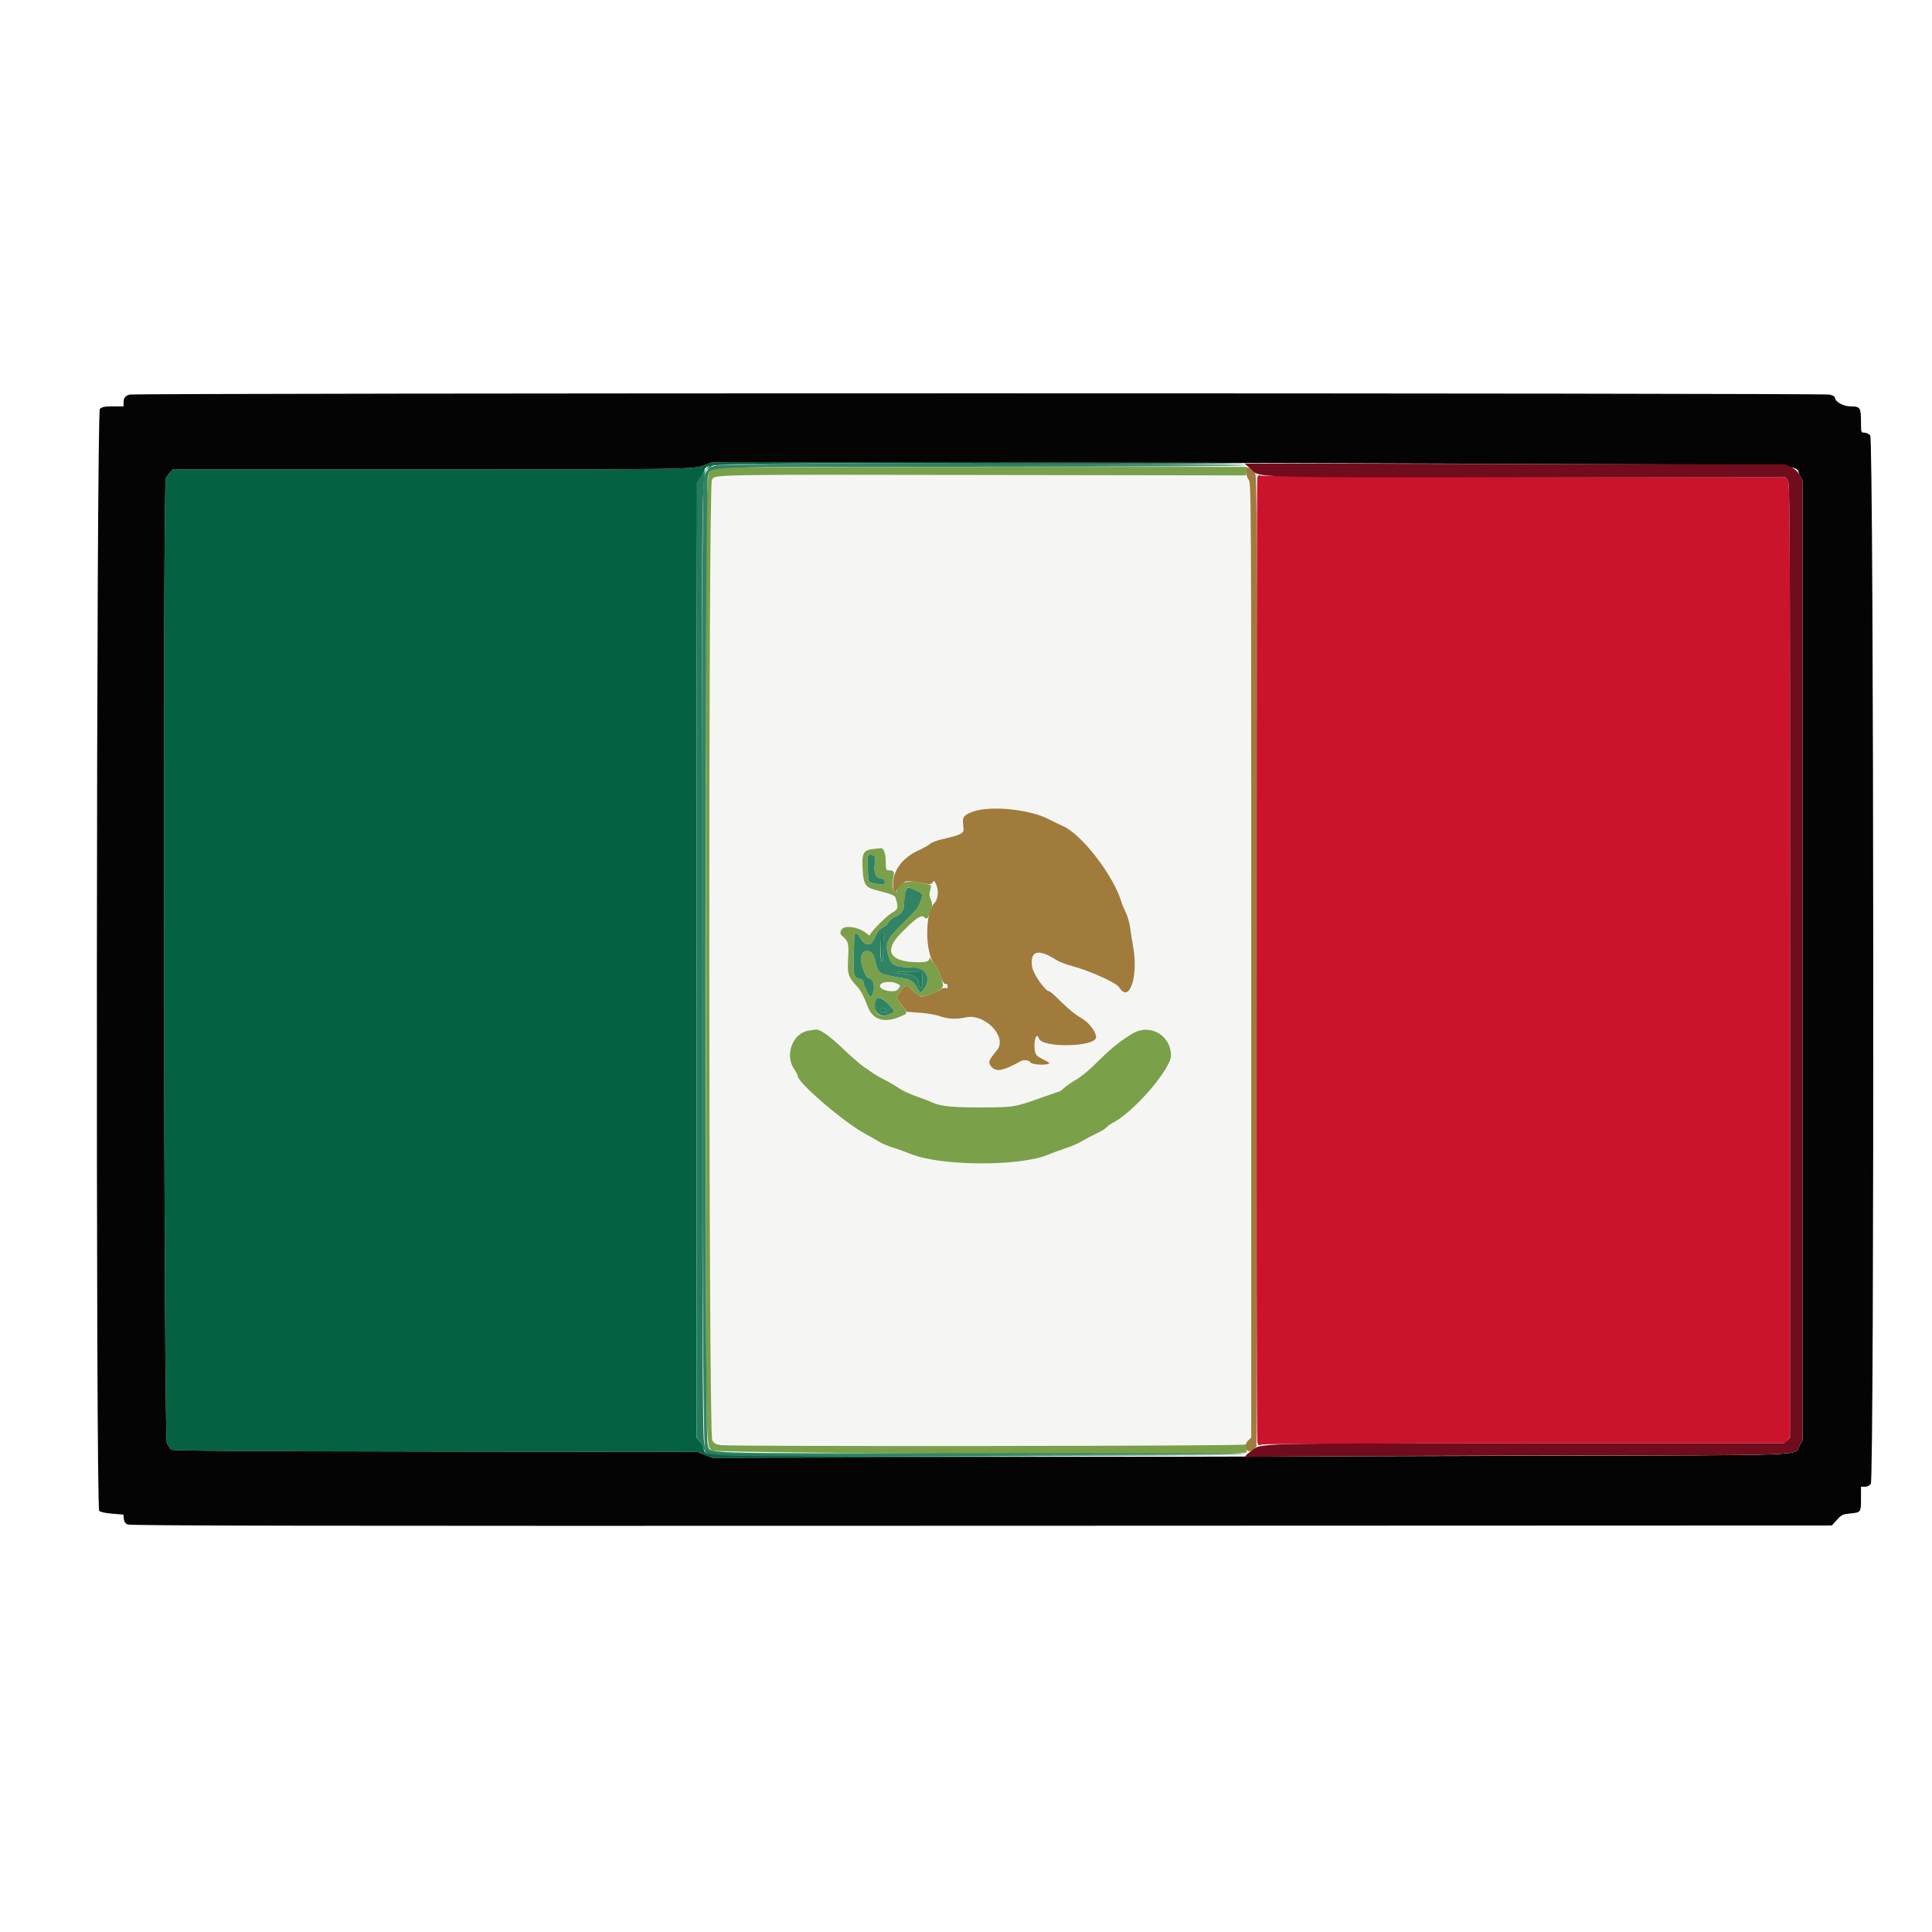 <?xml version="1.0" encoding="UTF-8"?>
<svg xmlns="http://www.w3.org/2000/svg" xmlns:xlink="http://www.w3.org/1999/xlink" width="150px" height="150px" viewBox="0 0 150 102" version="1.1">
<g id="surface1">
<path style=" stroke:none;fill-rule:evenodd;fill:rgb(96.078%,96.471%,95.686%);fill-opacity:1;" d="M 55.707 12.93 C 55.555 12.953 55.375 13.09 55.273 13.262 C 54.988 13.742 55.012 87.348 55.297 87.816 C 55.578 88.281 54.77 88.262 76.535 88.266 L 96.492 88.266 L 96.816 87.93 L 97.145 87.594 L 97.145 13.453 L 96.844 13.156 L 96.547 12.855 L 76.258 12.871 C 65.098 12.883 55.852 12.906 55.707 12.93 M 79.898 39.031 C 80.32 39.129 80.984 39.375 81.379 39.582 C 81.77 39.785 82.297 40.039 82.543 40.145 C 83.957 40.75 86.441 43.961 87.047 45.969 C 87.117 46.195 87.281 46.598 87.414 46.863 C 87.551 47.133 87.703 47.684 87.754 48.09 C 87.805 48.496 87.898 49.074 87.957 49.375 C 88.18 50.535 88.094 52.484 87.809 52.793 C 87.551 53.074 87.105 53.004 86.887 52.648 C 86.668 52.301 84.566 51.352 83.238 51.004 C 82.777 50.883 82.238 50.676 82.039 50.551 C 80.613 49.617 79.953 49.801 80.133 51.074 C 80.203 51.59 81.164 52.961 81.449 52.961 C 81.508 52.961 81.777 53.176 82.043 53.445 C 82.969 54.359 83.395 54.715 83.992 55.066 C 84.559 55.398 85.102 56.117 85.102 56.531 C 85.102 57.293 80.902 57.383 80.66 56.629 C 80.473 56.039 80.215 56.879 80.355 57.625 C 80.406 57.906 80.508 58.008 81 58.258 C 81.57 58.547 81.574 58.555 81.297 58.625 C 80.941 58.715 80.102 58.629 80.012 58.496 C 79.883 58.293 79.492 58.254 79.211 58.41 C 77.773 59.203 77.254 59.27 76.883 58.703 C 76.715 58.445 76.781 58.297 77.414 57.523 C 78.23 56.52 76.477 54.676 75.004 54.988 C 74.246 55.152 73.598 55.125 72.961 54.895 C 71.957 54.539 70.742 54.512 70.09 54.832 C 68.762 55.48 67.801 55.25 67.383 54.18 C 67.016 53.238 66.836 52.91 66.473 52.512 C 65.844 51.828 65.781 51.613 65.848 50.422 C 65.914 49.281 65.863 49.07 65.445 48.719 C 65.227 48.535 65.211 48.469 65.305 48.223 C 65.473 47.777 66.715 47.949 67.32 48.5 C 67.449 48.613 67.551 48.656 67.551 48.594 C 67.551 48.395 68.785 47.145 69.25 46.871 C 69.723 46.598 69.754 46.5 69.586 45.895 C 69.473 45.484 69.555 45.523 67.918 45.082 C 67.176 44.883 67.035 44.633 66.969 43.406 C 66.902 42.184 67.02 42.008 67.969 41.902 C 68.656 41.824 68.773 41.98 68.773 42.965 C 68.773 43.473 68.805 43.57 68.953 43.574 C 69.051 43.574 69.227 43.598 69.34 43.629 C 69.5 43.672 69.637 43.555 69.988 43.055 C 70.379 42.5 70.523 42.387 71.211 42.074 C 71.641 41.879 72.086 41.633 72.199 41.523 C 72.316 41.418 72.727 41.254 73.117 41.164 C 74.629 40.816 74.852 40.703 74.805 40.305 C 74.719 39.582 74.742 39.469 75.023 39.254 C 75.68 38.762 78.242 38.645 79.898 39.031 M 72.355 44.617 C 72.055 45.406 72.25 46.559 72.598 46.059 C 72.82 45.73 72.867 45.449 72.766 45 C 72.637 44.422 72.484 44.277 72.355 44.617 M 70.969 47.504 C 69.289 49.008 69.078 49.312 69.289 49.93 C 69.484 50.488 69.801 50.633 70.965 50.684 C 72.219 50.742 72.156 50.844 72.023 48.977 C 71.875 46.879 71.793 46.766 70.969 47.504 M 68.395 52.359 C 68.191 52.562 68.371 52.742 68.945 52.906 C 69.488 53.066 69.875 52.918 69.895 52.543 C 69.91 52.293 68.617 52.137 68.395 52.359 M 73.285 52.434 C 73.18 52.5 73.188 52.547 73.32 52.656 C 73.457 52.77 73.5 52.77 73.574 52.652 C 73.727 52.402 73.547 52.27 73.285 52.434 M 63.906 56.137 C 64.145 56.258 64.852 56.848 65.477 57.445 C 66.102 58.043 66.816 58.664 67.059 58.824 C 67.301 58.984 67.613 59.199 67.754 59.301 C 67.895 59.406 68.332 59.656 68.723 59.859 C 69.117 60.062 69.621 60.359 69.848 60.52 C 70.07 60.68 70.668 60.953 71.172 61.129 C 71.68 61.305 72.207 61.508 72.348 61.578 C 72.98 61.891 73.934 61.988 76.223 61.98 C 78.766 61.969 78.75 61.973 81.121 61.129 C 81.77 60.902 82.305 60.715 82.316 60.715 C 82.328 60.715 82.492 60.586 82.676 60.426 C 82.859 60.27 83.188 60.039 83.402 59.914 C 83.988 59.578 84.523 59.129 85.535 58.125 C 87.977 55.703 89.512 55.32 90.578 56.875 C 91.145 57.699 91.082 58.289 90.316 59.391 C 89.539 60.504 87.188 62.77 86.379 63.188 C 86.207 63.273 85.992 63.434 85.895 63.543 C 85.793 63.652 85.473 63.848 85.18 63.98 C 84.883 64.117 84.387 64.375 84.078 64.562 C 83.766 64.75 83.168 65.012 82.75 65.145 C 82.332 65.281 81.715 65.508 81.379 65.648 C 79.168 66.574 73.078 66.547 70.715 65.598 C 70.293 65.426 69.652 65.195 69.285 65.086 C 68.922 64.973 68.457 64.773 68.258 64.645 C 68.055 64.516 67.574 64.238 67.188 64.035 C 65.582 63.188 61.938 60.07 61.938 59.543 C 61.938 59.473 61.816 59.238 61.664 59.02 C 61.172 58.305 61.172 57.625 61.668 56.887 C 62.195 56.098 62.258 56.059 63.348 55.934 C 63.418 55.926 63.672 56.016 63.906 56.137 "/>
<path style=" stroke:none;fill-rule:evenodd;fill:rgb(79.608%,7.843%,17.255%);fill-opacity:1;" d="M 97.617 13.078 C 97.535 13.387 97.531 87.527 97.613 87.938 C 97.672 88.227 97.691 88.238 97.996 88.152 C 98.18 88.102 106.812 88.062 118.426 88.062 L 138.535 88.062 L 138.758 87.824 L 138.98 87.59 L 138.98 50.539 C 138.98 15.406 138.969 13.48 138.801 13.273 L 138.621 13.055 L 118.367 13.031 C 107.227 13.02 98.016 12.973 97.898 12.926 C 97.723 12.855 97.668 12.887 97.617 13.078 "/>
<path style=" stroke:none;fill-rule:evenodd;fill:rgb(1.569%,38.431%,26.275%);fill-opacity:1;" d="M 55.203 11.906 C 55.121 11.938 54.914 12.023 54.746 12.098 C 53.953 12.441 53.453 12.449 33.379 12.449 L 13.402 12.449 L 13.195 12.68 C 13.078 12.805 12.934 13.008 12.871 13.133 C 12.633 13.59 12.715 87.582 12.953 88.047 C 13.059 88.258 13.215 88.484 13.293 88.551 C 13.402 88.641 18.422 88.676 33.785 88.699 L 54.133 88.727 L 54.719 88.953 L 55.301 89.184 L 75.992 89.16 L 96.684 89.133 L 75.969 89.082 C 53.094 89.023 54.836 89.078 54.633 88.438 C 54.594 88.316 54.453 88.078 54.32 87.91 L 54.078 87.602 L 54.078 50.516 C 54.082 14.297 54.086 13.43 54.273 13.223 C 54.379 13.105 54.543 12.863 54.633 12.68 C 55.016 11.926 52.961 11.996 76.066 11.938 L 96.785 11.887 L 76.07 11.871 C 64.68 11.859 55.289 11.879 55.203 11.906 "/>
<path style=" stroke:none;fill-rule:evenodd;fill:rgb(1.569%,1.569%,1.569%);fill-opacity:1;" d="M 10.059 6.637 C 9.707 6.742 9.594 6.895 9.594 7.27 L 9.59 7.551 L 8.773 7.551 C 8.094 7.551 7.926 7.586 7.754 7.754 C 7.48 8.031 7.426 93.023 7.703 93.301 C 7.797 93.395 8.172 93.477 8.719 93.523 L 9.582 93.594 L 9.613 93.914 C 9.633 94.129 9.723 94.27 9.898 94.359 C 10.102 94.461 23.266 94.48 76.188 94.461 L 142.223 94.438 L 142.617 94.004 C 142.984 93.598 143.055 93.562 143.672 93.504 C 144.484 93.422 144.488 93.422 144.488 92.32 L 144.488 91.43 L 144.789 91.43 C 144.984 91.43 145.145 91.348 145.25 91.203 C 145.531 90.797 145.488 10.078 145.203 9.797 C 145.094 9.684 144.887 9.59 144.746 9.59 C 144.492 9.59 144.488 9.578 144.488 8.77 C 144.488 7.645 144.426 7.551 143.68 7.551 C 143.094 7.551 142.449 7.176 142.449 6.832 C 142.449 6.785 142.277 6.695 142.066 6.637 C 141.586 6.504 10.504 6.504 10.059 6.637 M 118.164 12.016 C 141.539 12.102 139.262 12.008 139.734 12.91 L 139.949 13.316 L 139.949 87.805 L 139.727 88.223 C 139.281 89.055 141.23 88.98 118.52 89.031 C 107.41 89.055 88.641 89.102 76.816 89.133 L 55.316 89.188 L 54.723 88.957 L 54.133 88.727 L 33.785 88.699 C 18.422 88.676 13.402 88.641 13.293 88.551 C 13.215 88.484 13.059 88.258 12.953 88.047 C 12.715 87.582 12.633 13.59 12.871 13.133 C 12.934 13.008 13.078 12.805 13.195 12.68 L 13.402 12.449 L 33.379 12.449 C 53.453 12.449 53.953 12.441 54.746 12.098 C 54.914 12.023 55.121 11.938 55.203 11.906 C 55.371 11.844 86.105 11.898 118.164 12.016 "/>
<path style=" stroke:none;fill-rule:evenodd;fill:rgb(62.745%,48.235%,23.529%);fill-opacity:1;" d="M 96.801 12.316 C 96.664 12.453 96.742 12.988 96.938 13.238 C 97.141 13.496 97.145 13.652 97.145 50.559 L 97.145 87.621 L 96.934 87.812 C 96.457 88.242 96.805 88.973 97.285 88.551 L 97.555 88.316 L 97.578 50.562 C 97.602 12.918 97.602 12.805 97.398 12.625 C 97.098 12.359 96.871 12.242 96.801 12.316 M 75.891 38.914 C 75.566 38.984 75.176 39.141 75.023 39.254 C 74.742 39.469 74.719 39.582 74.805 40.305 C 74.852 40.703 74.629 40.816 73.117 41.164 C 72.727 41.254 72.316 41.418 72.199 41.523 C 72.086 41.633 71.641 41.875 71.219 42.07 C 70.113 42.57 69.344 43.59 69.34 44.559 C 69.336 45.164 69.461 45.52 69.57 45.203 C 69.598 45.121 69.785 44.898 69.984 44.707 C 70.375 44.336 70.297 44.344 71.676 44.582 C 72.195 44.676 72.293 44.664 72.402 44.52 C 72.516 44.363 72.531 44.367 72.625 44.547 C 72.906 45.09 72.863 45.793 72.527 46.133 C 71.781 46.887 71.816 50.09 72.582 50.898 C 72.703 51.027 72.902 51.422 73.02 51.766 C 73.164 52.199 73.285 52.398 73.398 52.398 C 73.492 52.398 73.57 52.434 73.57 52.473 C 73.57 52.516 73.57 52.602 73.57 52.664 C 73.57 52.727 73.496 52.75 73.402 52.711 C 73.312 52.676 73.16 52.719 73.066 52.805 C 72.871 52.977 71.801 53.367 71.512 53.367 C 71.406 53.367 71.121 53.164 70.883 52.918 C 70.387 52.406 70.293 52.418 69.855 53.051 L 69.574 53.453 L 70.41 54.562 L 71.402 54.629 C 71.969 54.664 72.641 54.781 72.961 54.895 C 73.598 55.121 74.242 55.152 75.004 54.988 C 76.477 54.676 78.23 56.52 77.414 57.523 C 76.781 58.297 76.715 58.445 76.883 58.703 C 77.254 59.27 77.773 59.203 79.211 58.41 C 79.492 58.254 79.883 58.293 80.012 58.496 C 80.102 58.629 80.941 58.715 81.297 58.625 C 81.574 58.555 81.57 58.547 81 58.258 C 80.508 58.008 80.406 57.906 80.355 57.625 C 80.215 56.879 80.473 56.039 80.66 56.629 C 80.902 57.383 85.102 57.293 85.102 56.531 C 85.102 56.117 84.559 55.398 83.992 55.066 C 83.395 54.715 82.969 54.359 82.043 53.445 C 81.777 53.176 81.508 52.961 81.449 52.961 C 81.164 52.961 80.203 51.59 80.133 51.074 C 79.953 49.801 80.613 49.617 82.039 50.551 C 82.238 50.676 82.777 50.883 83.238 51.004 C 84.566 51.352 86.668 52.301 86.887 52.648 C 87.699 53.965 88.418 51.77 87.957 49.375 C 87.898 49.074 87.805 48.496 87.754 48.09 C 87.703 47.684 87.551 47.133 87.414 46.863 C 87.281 46.598 87.117 46.195 87.047 45.969 C 86.441 43.961 83.957 40.75 82.543 40.145 C 82.297 40.039 81.77 39.785 81.379 39.582 C 80.07 38.902 77.387 38.574 75.891 38.914 "/>
<path style=" stroke:none;fill-rule:evenodd;fill:rgb(47.843%,62.745%,29.02%);fill-opacity:1;" d="M 55.449 12.391 C 54.738 12.699 54.797 9.254 54.797 50.566 C 54.797 90.586 54.762 88.141 55.305 88.621 C 55.531 88.824 94.645 89.02 96.281 88.828 L 96.793 88.766 L 96.754 88.406 C 96.723 88.148 96.68 88.074 96.602 88.156 C 96.477 88.277 57.035 88.316 56.035 88.199 C 55.566 88.141 55.461 88.086 55.297 87.816 C 55.012 87.348 54.988 13.742 55.273 13.262 C 55.527 12.832 54.723 12.844 76.598 12.879 L 96.719 12.91 L 96.797 12.246 L 76.281 12.25 C 59.305 12.254 55.711 12.277 55.449 12.391 M 67.805 41.914 C 67.043 41.988 66.906 42.234 66.969 43.406 C 67.035 44.633 67.176 44.883 67.918 45.082 C 69.555 45.523 69.473 45.484 69.586 45.895 C 69.754 46.5 69.723 46.598 69.25 46.871 C 68.785 47.145 67.551 48.395 67.551 48.594 C 67.551 48.656 67.449 48.613 67.32 48.5 C 66.715 47.949 65.473 47.777 65.305 48.223 C 65.211 48.469 65.227 48.535 65.445 48.719 C 65.863 49.07 65.914 49.281 65.848 50.422 C 65.781 51.613 65.844 51.828 66.473 52.512 C 66.836 52.91 67.016 53.238 67.383 54.18 C 67.785 55.211 68.691 55.465 69.957 54.902 C 70.504 54.664 70.504 54.688 69.992 54.008 L 69.574 53.453 L 69.855 53.051 C 70.293 52.418 70.387 52.406 70.883 52.918 C 71.379 53.43 71.477 53.445 72.297 53.164 C 73.008 52.918 73.266 52.711 73.211 52.422 C 73.105 51.879 72.812 51.148 72.602 50.918 C 72.477 50.777 72.324 50.57 72.262 50.461 C 72.164 50.285 72.148 50.281 72.145 50.434 C 72.141 50.676 71.754 50.75 70.816 50.688 C 69.039 50.566 68.691 49.75 69.891 48.516 C 71.031 47.34 71.516 46.996 71.738 47.199 C 71.988 47.422 72.023 47.387 72.242 46.715 C 72.402 46.227 72.406 46.141 72.266 45.852 C 72.148 45.598 72.137 45.438 72.219 45.117 C 72.32 44.719 72.312 44.703 72.055 44.656 C 71.906 44.629 71.48 44.551 71.105 44.48 C 70.363 44.344 69.809 44.578 69.645 45.102 C 69.449 45.707 69.195 44.832 69.359 44.125 C 69.465 43.656 69.406 43.57 68.973 43.57 C 68.801 43.57 68.773 43.496 68.773 42.965 C 68.773 42.273 68.617 41.828 68.375 41.855 C 68.289 41.863 68.031 41.891 67.805 41.914 M 67.844 42.438 C 67.953 42.508 67.969 42.664 67.914 43.105 C 67.832 43.758 68.012 44.184 68.367 44.184 C 68.656 44.184 68.836 44.559 68.582 44.641 C 68.398 44.699 67.59 44.562 67.48 44.453 C 67.398 44.371 67.312 42.688 67.379 42.508 C 67.449 42.328 67.629 42.305 67.844 42.438 M 71.055 45.105 C 71.652 45.371 71.668 45.402 71.473 45.98 C 71.297 46.492 71.199 46.613 69.906 47.887 C 68.879 48.902 68.723 49.25 68.938 50.07 C 69.168 50.957 69.441 51.102 70.961 51.117 C 71.949 51.125 72.352 52.059 71.699 52.82 L 71.457 53.102 L 71.203 52.695 C 70.82 52.098 70.691 52.027 69.691 51.879 C 69.188 51.801 68.645 51.672 68.48 51.586 C 68.188 51.434 68.141 51.344 67.867 50.344 C 67.664 49.586 66.832 49.699 66.84 50.484 C 66.844 50.926 67.227 51.891 67.41 51.922 C 67.707 51.977 67.855 52.242 67.855 52.711 C 67.855 53.066 67.621 53.52 67.52 53.355 C 67.285 52.98 67.039 52.426 67.039 52.266 C 67.039 52.117 66.953 52.039 66.734 51.988 C 66.293 51.891 66.238 51.715 66.277 50.406 C 66.297 49.762 66.312 49.062 66.32 48.852 C 66.328 48.387 66.516 48.352 66.75 48.766 C 67.168 49.504 67.633 49.508 67.934 48.777 C 68.117 48.332 68.348 48.062 68.648 47.949 C 68.777 47.902 68.922 47.754 68.973 47.617 C 69.027 47.477 69.258 47.285 69.535 47.156 C 70.062 46.91 70.203 46.656 70.203 45.977 C 70.203 45.512 70.375 44.898 70.508 44.898 C 70.551 44.898 70.797 44.992 71.055 45.105 M 69.637 52.363 C 69.945 52.504 69.949 52.531 69.695 52.836 C 69.48 53.094 68.453 52.926 68.332 52.609 C 68.203 52.27 69.07 52.105 69.637 52.363 M 69.004 53.992 C 69.551 54.566 69.543 54.598 68.855 54.812 C 68.309 54.98 67.961 54.738 67.961 54.191 C 67.961 53.297 68.277 53.238 69.004 53.992 M 62.805 56.012 C 61.543 56.199 60.895 57.906 61.664 59.02 C 61.816 59.238 61.938 59.473 61.938 59.543 C 61.938 60.07 65.582 63.188 67.188 64.035 C 67.574 64.238 68.055 64.516 68.258 64.645 C 68.457 64.773 68.922 64.973 69.285 65.086 C 69.652 65.195 70.293 65.426 70.715 65.598 C 73.078 66.547 79.168 66.574 81.379 65.648 C 81.715 65.508 82.332 65.281 82.75 65.145 C 83.168 65.012 83.766 64.75 84.078 64.562 C 84.387 64.375 84.883 64.117 85.18 63.98 C 85.473 63.848 85.793 63.652 85.895 63.543 C 85.992 63.434 86.207 63.273 86.379 63.188 C 88.031 62.336 90.918 59.004 90.918 57.949 C 90.918 56.445 89.379 55.488 88.066 56.172 C 87.348 56.547 86.352 57.312 85.535 58.125 C 84.523 59.129 83.988 59.578 83.402 59.914 C 83.188 60.039 82.859 60.27 82.676 60.426 C 82.492 60.586 82.328 60.715 82.316 60.715 C 82.305 60.715 81.77 60.902 81.121 61.129 C 78.75 61.973 78.766 61.969 76.223 61.98 C 73.934 61.988 72.98 61.891 72.348 61.578 C 72.207 61.508 71.68 61.305 71.172 61.129 C 70.668 60.953 70.07 60.68 69.848 60.52 C 69.621 60.359 69.117 60.062 68.723 59.859 C 68.332 59.656 67.895 59.406 67.754 59.301 C 67.613 59.199 67.301 58.984 67.059 58.824 C 66.816 58.664 66.102 58.043 65.477 57.445 C 64.418 56.434 63.66 55.898 63.348 55.934 C 63.273 55.941 63.031 55.977 62.805 56.012 "/>
<path style=" stroke:none;fill-rule:evenodd;fill:rgb(18.824%,51.765%,39.216%);fill-opacity:1;" d="M 55.641 12.137 C 55.094 12.227 54.844 12.457 54.648 13.051 C 54.387 13.832 54.461 87.746 54.723 88.27 C 55.109 89.047 53.082 88.98 76.086 88.977 C 87.414 88.977 96.738 88.941 96.801 88.902 C 96.867 88.859 87.605 88.828 76.227 88.828 C 52.926 88.828 55.281 88.906 54.934 88.09 C 54.699 87.539 54.73 13.535 54.965 12.949 C 55.27 12.188 53.516 12.246 76.348 12.238 C 87.898 12.234 96.797 12.191 96.684 12.145 C 96.445 12.039 56.273 12.035 55.641 12.137 M 67.379 42.508 C 67.312 42.688 67.398 44.371 67.48 44.453 C 67.59 44.562 68.398 44.699 68.582 44.641 C 68.836 44.559 68.656 44.184 68.367 44.184 C 68.012 44.184 67.832 43.758 67.914 43.105 C 67.969 42.664 67.953 42.508 67.844 42.438 C 67.629 42.305 67.449 42.328 67.379 42.508 M 70.316 45.219 C 70.254 45.395 70.203 45.738 70.203 45.977 C 70.203 46.656 70.062 46.91 69.535 47.156 C 69.258 47.285 69.027 47.477 68.973 47.617 C 68.922 47.754 68.777 47.902 68.648 47.949 C 68.348 48.062 68.117 48.332 67.934 48.777 C 67.633 49.508 67.168 49.504 66.75 48.766 C 66.516 48.352 66.328 48.387 66.32 48.852 C 66.312 49.062 66.297 49.762 66.277 50.406 C 66.238 51.715 66.293 51.891 66.734 51.988 C 66.953 52.039 67.039 52.117 67.039 52.266 C 67.039 52.426 67.285 52.98 67.52 53.355 C 67.621 53.52 67.855 53.066 67.855 52.711 C 67.855 52.242 67.707 51.977 67.41 51.922 C 67.227 51.891 66.844 50.926 66.84 50.484 C 66.832 49.699 67.664 49.586 67.867 50.344 C 68.141 51.344 68.188 51.434 68.48 51.586 C 68.645 51.672 69.188 51.801 69.691 51.879 C 70.691 52.027 70.82 52.098 71.203 52.695 L 71.457 53.102 L 71.699 52.82 C 72.352 52.059 71.949 51.125 70.961 51.117 C 69.441 51.102 69.168 50.957 68.938 50.07 C 68.723 49.25 68.879 48.902 69.906 47.887 C 71.199 46.613 71.297 46.492 71.473 45.98 C 71.668 45.402 71.652 45.371 71.055 45.105 C 70.453 44.84 70.449 44.84 70.316 45.219 M 68.633 48.629 C 68.598 48.719 68.57 49.227 68.57 49.758 C 68.57 50.379 68.535 50.703 68.469 50.664 C 68.281 50.547 68.34 48.469 68.531 48.469 C 68.641 48.469 68.676 48.523 68.633 48.629 M 71.613 51.879 C 71.66 52.414 71.551 52.848 71.422 52.648 C 71.371 52.566 71.328 52.398 71.328 52.277 C 71.324 51.934 70.863 51.633 70.316 51.621 C 70.059 51.617 69.73 51.574 69.59 51.527 C 69.434 51.477 69.758 51.453 70.461 51.461 L 71.582 51.48 L 71.613 51.879 M 68.02 53.629 C 67.723 54.406 68.164 55.023 68.855 54.812 C 69.543 54.598 69.551 54.566 69.004 53.992 C 68.492 53.465 68.137 53.332 68.02 53.629 M 68.676 54.574 C 68.398 54.617 68.344 54.566 68.43 54.348 C 68.488 54.188 68.508 54.188 68.699 54.359 C 68.902 54.539 68.902 54.543 68.676 54.574 "/>
<path style=" stroke:none;fill-rule:evenodd;fill:rgb(43.922%,4.706%,10.98%);fill-opacity:1;" d="M 97.062 12.371 C 97.918 13.117 96.281 13.066 118.57 13.059 L 138.621 13.055 L 138.801 13.273 C 138.969 13.48 138.98 15.41 138.98 50.555 L 138.98 87.617 L 138.742 87.84 L 138.508 88.062 L 118.41 88.062 C 96.961 88.062 97.949 88.035 97.16 88.637 C 96.559 89.098 96.5 89.238 96.965 89.129 C 97.148 89.086 106.617 89.035 118.012 89.016 C 141.289 88.98 139.281 89.051 139.727 88.223 L 139.949 87.805 L 139.949 13.316 L 139.738 12.91 C 139.594 12.625 139.391 12.43 139.078 12.273 L 138.621 12.047 L 117.621 12.02 L 96.621 11.988 L 97.062 12.371 "/>
<path style=" stroke:none;fill-rule:evenodd;fill:rgb(14.118%,48.627%,36.078%);fill-opacity:1;" d="M 55.309 12.07 C 55.098 12.145 54.867 12.336 54.73 12.551 C 54.605 12.746 54.406 13.031 54.289 13.18 L 54.082 13.453 L 54.082 87.602 L 54.309 87.906 C 54.438 88.078 54.594 88.332 54.656 88.477 C 54.941 89.125 53.379 89.086 76.086 89.055 L 96.684 89.031 L 76.02 88.98 C 53.184 88.922 55.078 88.988 54.719 88.266 C 54.551 87.926 54.539 85.898 54.516 50.695 C 54.484 9.34 54.43 12.832 55.137 12.305 L 55.422 12.094 L 76.07 12.094 C 87.426 12.094 96.695 12.059 96.668 12.016 C 96.582 11.879 55.711 11.934 55.309 12.07 M 68.367 49.535 C 68.367 50.137 68.41 50.629 68.469 50.664 C 68.535 50.703 68.57 50.379 68.57 49.758 C 68.57 49.227 68.598 48.719 68.633 48.629 C 68.676 48.523 68.641 48.469 68.531 48.469 C 68.391 48.469 68.367 48.625 68.367 49.535 M 69.59 51.527 C 69.73 51.574 70.059 51.617 70.316 51.621 C 70.863 51.633 71.324 51.934 71.328 52.277 C 71.328 52.398 71.371 52.566 71.422 52.648 C 71.551 52.848 71.66 52.414 71.613 51.879 L 71.582 51.48 L 70.461 51.461 C 69.758 51.453 69.434 51.477 69.59 51.527 M 68.43 54.348 C 68.344 54.566 68.398 54.617 68.676 54.574 C 68.902 54.543 68.902 54.539 68.699 54.359 C 68.508 54.188 68.488 54.188 68.43 54.348 "/>
</g>
</svg>
